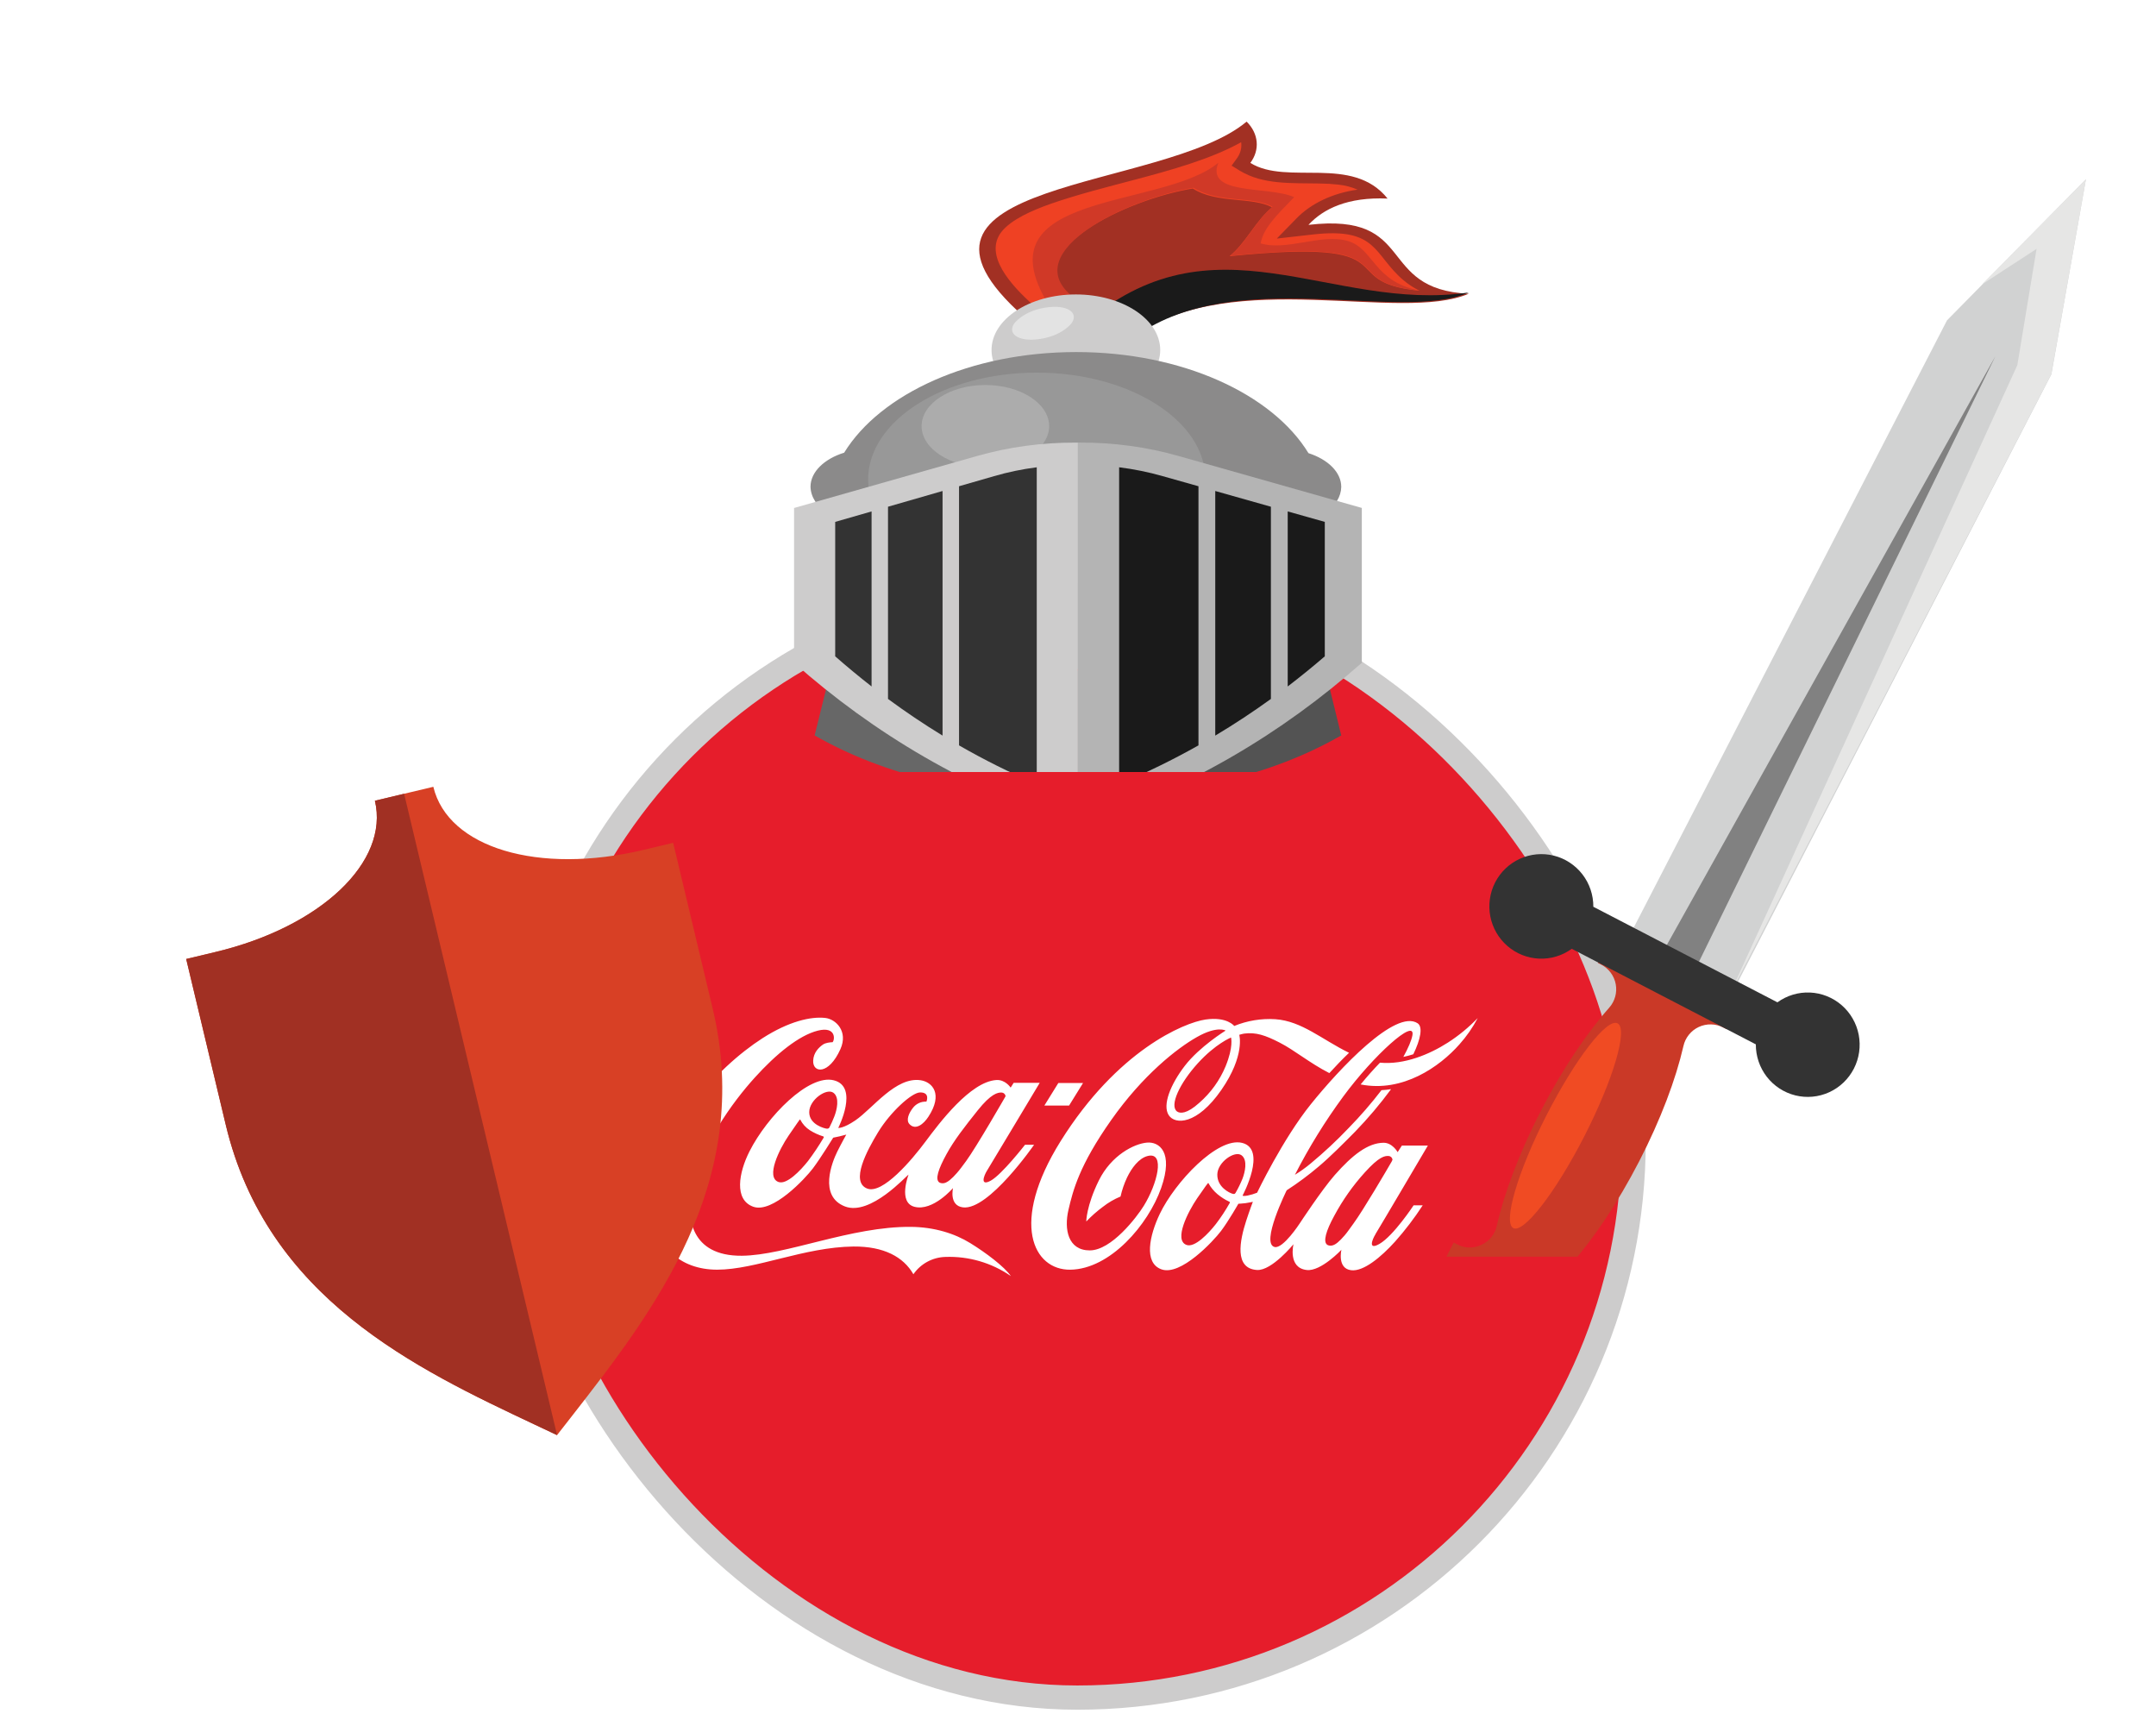 <svg width="89" height="71" viewBox="0 0 89 71" fill="none" xmlns="http://www.w3.org/2000/svg">
<rect x="21.503" y="24.128" width="45.934" height="45.934" rx="22.967" fill="#E61D2B"/>
<rect x="21.503" y="24.128" width="45.934" height="45.934" rx="22.967" stroke="#CDCCCC"/>
<g clip-path="url(#clip0_508_4682)">
<path d="M50.818 42.819C50.818 42.819 50.181 43.072 49.44 43.889C48.698 44.706 48.267 45.625 48.586 45.87C48.709 45.962 48.992 45.98 49.505 45.516C49.979 45.104 50.351 44.588 50.592 44.009C50.924 43.2 50.818 42.829 50.818 42.82M54.875 44.288C54.051 43.866 53.449 43.349 52.823 43.029C52.225 42.722 51.839 42.594 51.356 42.658C51.289 42.67 51.222 42.687 51.157 42.708C51.157 42.708 51.406 43.558 50.416 44.985C49.413 46.432 48.503 46.422 48.245 46.025C47.974 45.605 48.324 44.75 48.908 43.989C49.52 43.193 50.594 42.533 50.594 42.533C50.594 42.533 50.252 42.323 49.41 42.8C48.589 43.264 47.176 44.369 45.865 46.234C44.554 48.098 44.294 49.124 44.106 49.932C43.919 50.739 44.089 51.605 44.985 51.605C45.88 51.605 46.923 50.239 47.217 49.764C47.764 48.879 48.12 47.523 47.376 47.709C47.01 47.801 46.713 48.207 46.525 48.597C46.407 48.848 46.317 49.112 46.256 49.382C45.996 49.489 45.751 49.632 45.53 49.805C45.283 49.987 45.053 50.191 44.841 50.413C44.841 50.413 44.844 49.767 45.359 48.722C45.874 47.678 46.818 47.2 47.353 47.156C47.835 47.117 48.463 47.526 47.931 49.035C47.399 50.544 45.831 52.379 44.183 52.402C42.662 52.423 41.667 50.482 43.784 47.095C46.126 43.353 48.874 42.205 49.766 42.077C50.658 41.95 50.949 42.343 50.949 42.343C51.486 42.123 52.066 42.027 52.645 42.064C53.735 42.137 54.577 42.908 55.689 43.45C55.4 43.726 55.124 44.017 54.876 44.288M59.77 43.029C59.015 43.513 57.97 43.952 56.966 43.858C56.712 44.12 56.44 44.425 56.167 44.756C57.908 45.1 59.433 44.022 60.244 43.104C60.54 42.774 60.794 42.409 61 42.017C60.631 42.401 60.218 42.741 59.769 43.029M57.452 47.933C57.465 47.91 57.475 47.886 57.483 47.861C57.478 47.821 57.46 47.784 57.431 47.756C57.401 47.728 57.364 47.711 57.324 47.708C57.158 47.7 56.932 47.732 56.339 48.388C55.847 48.931 55.423 49.532 55.078 50.177C54.738 50.797 54.601 51.26 54.796 51.379C54.859 51.412 54.933 51.419 55.002 51.4C55.134 51.368 55.283 51.245 55.511 50.981C55.618 50.857 55.736 50.682 55.878 50.488C56.27 49.954 57.256 48.273 57.452 47.933ZM51.29 48.647C51.389 48.388 51.515 47.88 51.253 47.681C50.972 47.469 50.254 47.966 50.251 48.476C50.245 48.998 50.756 49.234 50.878 49.267C50.947 49.286 50.972 49.283 51.006 49.227C51.114 49.041 51.209 48.847 51.29 48.647ZM50.747 49.596C50.57 49.514 50.404 49.408 50.254 49.282C50.105 49.156 49.979 49.004 49.885 48.832C49.875 48.816 49.865 48.828 49.854 48.843C49.843 48.858 49.799 48.899 49.416 49.459C49.034 50.02 48.446 51.181 48.978 51.379C49.319 51.505 49.885 50.909 50.194 50.514C50.405 50.238 50.595 49.948 50.765 49.645C50.781 49.611 50.765 49.603 50.748 49.596M56.78 50.938C56.636 51.169 56.471 51.612 56.946 51.336C57.527 51.001 58.354 49.745 58.354 49.745H58.73C58.388 50.271 58.008 50.77 57.592 51.238C57.003 51.89 56.285 52.483 55.779 52.424C55.188 52.355 55.374 51.58 55.374 51.58C55.374 51.58 54.528 52.48 53.944 52.415C53.154 52.328 53.395 51.351 53.395 51.351C53.395 51.351 52.501 52.447 51.893 52.414C50.939 52.358 51.179 51.198 51.444 50.38C51.586 49.943 51.718 49.6 51.718 49.6C51.718 49.6 51.623 49.624 51.42 49.655C51.313 49.67 51.12 49.681 51.12 49.681C51.12 49.681 50.722 50.382 50.405 50.803C50.087 51.224 48.736 52.676 47.941 52.386C47.206 52.117 47.449 50.992 47.877 50.097C48.502 48.793 50.258 46.92 51.271 47.167C52.322 47.422 51.295 49.339 51.295 49.339C51.295 49.339 51.295 49.346 51.306 49.351C51.327 49.359 51.382 49.365 51.509 49.34C51.64 49.313 51.768 49.275 51.893 49.225C51.893 49.225 52.949 47.014 54.115 45.568C55.281 44.121 57.608 41.63 58.521 42.232C58.742 42.38 58.643 42.891 58.342 43.51C58.206 43.554 58.069 43.591 57.93 43.62C58.131 43.255 58.264 42.947 58.304 42.732C58.441 41.985 56.696 43.561 55.449 45.255C54.698 46.276 54.031 47.356 53.454 48.485C53.679 48.347 53.894 48.194 54.097 48.025C54.654 47.564 55.182 47.071 55.68 46.547C56.16 46.056 56.61 45.536 57.028 44.992C57.161 44.985 57.293 44.972 57.424 44.951C56.969 45.569 56.472 46.156 55.937 46.708C55.44 47.211 54.901 47.752 54.434 48.145C54.016 48.5 53.576 48.827 53.115 49.125C53.115 49.125 52.024 51.324 52.617 51.465C52.966 51.549 53.655 50.488 53.655 50.488C53.655 50.488 54.554 49.117 55.096 48.498C55.835 47.658 56.471 47.172 57.106 47.163C57.477 47.156 57.695 47.55 57.695 47.55L57.869 47.28H58.942C58.942 47.28 56.939 50.679 56.779 50.934M59.769 43.029C59.014 43.513 57.969 43.952 56.966 43.858C56.711 44.12 56.439 44.425 56.167 44.756C57.907 45.1 59.433 44.022 60.243 43.104C60.539 42.774 60.794 42.409 61 42.017C60.631 42.401 60.218 42.741 59.769 43.029ZM44.709 44.696H43.689L43.112 45.627H44.132L44.709 44.696ZM39.88 47.921C40.314 47.327 41.511 45.242 41.511 45.242C41.506 45.202 41.487 45.165 41.459 45.138C41.43 45.11 41.392 45.093 41.352 45.09C41.186 45.082 40.91 45.138 40.361 45.825C39.812 46.512 39.386 47.059 39.075 47.627C38.734 48.248 38.586 48.686 38.782 48.805C38.845 48.837 38.918 48.844 38.987 48.826C39.114 48.794 39.28 48.666 39.508 48.403C39.616 48.281 39.737 48.115 39.88 47.921ZM34.407 45.102C34.126 44.889 33.409 45.387 33.405 45.896C33.4 46.418 34.05 46.578 34.134 46.582C34.158 46.584 34.183 46.579 34.205 46.567C34.22 46.558 34.232 46.545 34.239 46.529C34.316 46.379 34.384 46.225 34.445 46.069C34.544 45.81 34.669 45.302 34.407 45.102ZM33.982 46.9C33.788 46.84 33.602 46.754 33.43 46.646C33.262 46.537 33.126 46.386 33.035 46.209C33.025 46.192 33.014 46.205 33.004 46.22C32.994 46.235 32.937 46.307 32.553 46.869C32.169 47.432 31.601 48.583 32.133 48.781C32.473 48.91 33.046 48.308 33.357 47.915C33.59 47.605 33.805 47.283 34.002 46.95C34.014 46.916 34.002 46.908 33.983 46.902M42.312 47.247H42.686C42.686 47.247 40.813 49.956 39.756 49.83C39.166 49.76 39.341 49.032 39.341 49.032C39.341 49.032 38.512 50.002 37.75 49.806C37.059 49.628 37.505 48.479 37.505 48.479C37.427 48.511 35.931 50.196 34.881 49.792C33.781 49.367 34.352 47.956 34.561 47.532C34.739 47.174 34.935 46.826 34.935 46.826C34.935 46.826 34.766 46.873 34.658 46.898C34.551 46.922 34.395 46.953 34.395 46.953C34.395 46.953 33.875 47.798 33.557 48.22C33.239 48.642 31.888 50.091 31.092 49.802C30.296 49.514 30.493 48.4 30.94 47.516C31.666 46.081 33.386 44.318 34.423 44.586C35.47 44.853 34.603 46.551 34.603 46.551C34.603 46.551 34.812 46.578 35.311 46.238C36.029 45.747 36.978 44.428 38.005 44.583C38.489 44.656 38.94 45.151 38.323 46.091C38.127 46.392 37.797 46.662 37.544 46.395C37.386 46.229 37.524 45.927 37.689 45.72C37.754 45.636 37.838 45.569 37.934 45.525C38.03 45.48 38.136 45.461 38.242 45.467C38.242 45.467 38.412 45.08 37.98 45.086C37.631 45.092 36.746 45.907 36.247 46.729C35.789 47.484 35.096 48.77 35.792 49.051C36.431 49.308 37.646 47.866 38.208 47.11C38.771 46.355 40.053 44.642 41.129 44.574C41.499 44.549 41.72 44.887 41.72 44.887L41.844 44.69H42.92C42.92 44.69 40.894 48.071 40.736 48.327C40.612 48.527 40.447 48.977 40.902 48.725C41.358 48.473 42.312 47.247 42.312 47.247ZM41.727 52.664C40.935 52.116 39.986 51.839 39.024 51.875C38.763 51.882 38.508 51.951 38.279 52.075C38.05 52.199 37.853 52.376 37.705 52.59C37.295 51.874 36.484 51.435 35.23 51.445C33.204 51.468 31.195 52.402 29.603 52.401C28.077 52.401 26.964 51.442 27 49.739C27.067 46.75 29.593 44.059 31.478 42.847C32.565 42.151 33.473 41.945 34.068 42.012C34.501 42.06 35.022 42.561 34.693 43.298C34.21 44.377 33.543 44.288 33.568 43.773C33.582 43.437 33.805 43.226 33.973 43.109C34.08 43.036 34.268 43.015 34.367 43.013C34.462 42.932 34.532 42.342 33.758 42.536C32.985 42.73 32.045 43.492 31.153 44.478C30.261 45.464 28.871 47.327 28.528 49.283C28.368 50.19 28.473 51.844 30.624 51.826C32.448 51.811 35.136 50.609 37.607 50.634C38.566 50.644 39.401 50.903 40.052 51.304C40.691 51.697 41.457 52.272 41.729 52.665" fill="white"/>
</g>
<g filter="url(#filter0_d_508_4682)">
<path d="M22.995 55.229L23.606 54.447C26.959 50.145 31.129 44.792 29.418 37.619L27.788 30.784L26.582 31.072C22.227 32.111 18.49 30.993 17.888 28.472L15.476 29.047C16.078 31.568 13.247 34.253 8.892 35.291L7.686 35.579L9.317 42.414C11.028 49.587 17.166 52.48 22.098 54.806L22.995 55.229Z" fill="#D84025"/>
</g>
<g filter="url(#filter1_d_508_4682)">
<path d="M8.892 35.291C13.247 34.253 16.078 31.568 15.476 29.047L16.682 28.759L22.996 55.227L22.995 55.229L22.098 54.806C17.166 52.481 11.028 49.587 9.317 42.414L7.686 35.579L8.892 35.291Z" fill="#A13023"/>
</g>
<g clip-path="url(#clip1_508_4682)">
<g filter="url(#filter2_d_508_4682)">
<path fill-rule="evenodd" clip-rule="evenodd" d="M54.443 22.588C54.753 23.844 55.06 25.099 55.367 26.352C52.543 27.968 48.977 28.871 44.497 28.872V23.689L54.443 22.588Z" fill="#535353"/>
<path fill-rule="evenodd" clip-rule="evenodd" d="M34.56 22.588C34.246 23.844 33.936 25.099 33.628 26.352C36.458 27.968 40.016 28.871 44.497 28.872V23.689L34.56 22.588Z" fill="#676767"/>
<path fill-rule="evenodd" clip-rule="evenodd" d="M42.274 9.076C35.822 3.369 48.023 3.91 51.461 1.019C51.704 1.26 51.848 1.551 51.875 1.854C51.902 2.157 51.812 2.459 51.614 2.723C53.141 3.672 55.824 2.378 57.279 4.195C55.63 4.124 54.626 4.618 54.014 5.28C58.536 4.756 56.767 7.943 60.632 8.123C57.753 9.342 50.99 7.001 46.809 9.851C44.921 9.798 44.162 9.133 42.274 9.076Z" fill="#A23023"/>
<path fill-rule="evenodd" clip-rule="evenodd" d="M60.63 8.07C57.78 9.33 51.067 6.93 46.916 9.851C46.144 9.818 45.383 9.684 44.667 9.455C50.096 4.661 54.913 8.917 60.632 8.07H60.63Z" fill="#1A1A1A"/>
<path fill-rule="evenodd" clip-rule="evenodd" d="M42.651 8.591C43.396 8.649 44.127 8.783 44.823 8.989L44.872 9.001C44.629 8.73 44.39 8.458 44.155 8.187C42.02 6.37 46.514 4.222 49.239 3.781C50.221 4.415 51.733 4.115 52.508 4.56C51.84 5.1 51.426 6.033 50.756 6.573C58.407 5.799 54.922 7.641 58.594 7.998C58.347 7.873 58.122 7.725 57.926 7.557C56.696 6.512 56.879 5.372 54.198 5.677L52.707 5.846C52.97 5.573 53.236 5.301 53.504 5.03C54.108 4.399 55.017 3.968 56.041 3.827C55.801 3.722 55.537 3.652 55.262 3.621C55 3.591 54.736 3.575 54.471 3.573C53.278 3.552 52.141 3.622 51.192 3.052L50.84 2.837C50.909 2.742 50.981 2.649 51.045 2.556C51.203 2.347 51.27 2.107 51.235 1.868C50.006 2.562 48.305 3.029 46.848 3.416C45.694 3.721 44.483 4.026 43.389 4.406C42.616 4.678 41.749 5.054 41.34 5.57C40.596 6.531 41.745 7.78 42.651 8.591Z" fill="#EF4123"/>
<path fill-rule="evenodd" clip-rule="evenodd" d="M43.726 8.717C44.114 8.793 44.496 8.884 44.871 8.989L44.92 9.001C44.678 8.728 44.44 8.455 44.206 8.182C42.078 6.354 46.556 4.191 49.272 3.747C50.25 4.386 51.757 4.083 52.529 4.532C51.863 5.075 51.451 6.014 50.783 6.558C58.408 5.778 54.935 7.632 58.594 7.991C56.689 7.618 56.724 6.271 55.641 5.947C54.559 5.623 53.13 6.369 52.039 6.045C52.153 5.42 52.67 4.912 53.422 4.137C52.378 3.663 49.746 4.087 50.293 2.717C47.951 4.659 40.406 3.855 43.269 8.55L43.726 8.717Z" fill="#D03927"/>
<path d="M44.413 12.738C46.335 12.738 47.894 11.711 47.894 10.445C47.894 9.179 46.335 8.152 44.413 8.152C42.49 8.152 40.931 9.179 40.931 10.445C40.931 11.711 42.49 12.738 44.413 12.738Z" fill="#CDCCCC"/>
<path fill-rule="evenodd" clip-rule="evenodd" d="M44.428 10.53C48.793 10.53 52.523 12.261 54.014 14.702C54.816 14.959 55.367 15.489 55.367 16.095C55.363 16.297 55.302 16.496 55.188 16.679C55.075 16.861 54.911 17.024 54.707 17.157C54.633 20.727 50.059 23.608 44.428 23.608C38.796 23.608 34.239 20.733 34.153 17.172C33.94 17.039 33.768 16.874 33.648 16.687C33.528 16.5 33.463 16.296 33.458 16.089C33.458 15.477 34.028 14.936 34.847 14.683C36.346 12.248 40.069 10.53 44.428 10.53Z" fill="#8B8A8A"/>
<path fill-rule="evenodd" clip-rule="evenodd" d="M42.799 20.211C46.637 20.211 49.762 18.231 49.762 15.795C49.762 13.359 46.631 11.379 42.799 11.379C38.967 11.379 35.836 13.359 35.836 15.795C35.836 18.231 38.959 20.211 42.799 20.211Z" fill="#989898"/>
<path fill-rule="evenodd" clip-rule="evenodd" d="M40.676 15.285C42.127 15.285 43.309 14.522 43.309 13.587C43.309 12.652 42.127 11.889 40.676 11.889C39.225 11.889 38.044 12.651 38.044 13.587C38.044 14.524 39.238 15.285 40.676 15.285Z" fill="#ACACAC"/>
<path fill-rule="evenodd" clip-rule="evenodd" d="M44.497 14.267H44.398C43.009 14.261 41.631 14.449 40.331 14.82L32.779 16.965V23.355C36.083 26.279 39.936 28.57 44.497 30.061V14.267Z" fill="#CDCCCC"/>
<path fill-rule="evenodd" clip-rule="evenodd" d="M42.799 15.285C42.197 15.362 41.607 15.484 41.036 15.651L39.589 16.068V26.762C40.61 27.351 41.682 27.886 42.797 28.363V15.285H42.799ZM38.909 16.264L36.657 16.913V24.846C37.369 25.37 38.119 25.877 38.909 26.359V16.264ZM35.979 17.107L34.477 17.539V23.087C34.958 23.51 35.459 23.924 35.979 24.331V17.107Z" fill="#333333"/>
<path fill-rule="evenodd" clip-rule="evenodd" d="M44.497 14.266H44.597C45.982 14.262 47.357 14.45 48.654 14.82L56.216 16.963V23.353C52.91 26.279 49.056 28.57 44.497 30.061V14.266Z" fill="#B4B4B4"/>
<path fill-rule="evenodd" clip-rule="evenodd" d="M46.196 15.285C46.81 15.362 47.413 15.484 47.995 15.651L49.473 16.068V26.762C48.429 27.351 47.335 27.886 46.198 28.363V15.285H46.196ZM50.166 16.264L52.463 16.913V24.846C51.738 25.37 50.973 25.877 50.166 26.359V16.264ZM53.157 17.107L54.688 17.539V23.087C54.198 23.51 53.688 23.924 53.157 24.331V17.107Z" fill="#1A1A1A"/>
<path fill-rule="evenodd" clip-rule="evenodd" d="M43.534 8.662C44.186 8.662 44.498 8.967 44.233 9.341C44.065 9.541 43.824 9.709 43.533 9.828C43.242 9.946 42.911 10.013 42.572 10.02C41.922 10.02 41.609 9.717 41.874 9.341C42.043 9.141 42.283 8.974 42.574 8.855C42.864 8.736 43.195 8.67 43.534 8.662Z" fill="#E3E3E3"/>
</g>
</g>
<g clip-path="url(#clip2_508_4682)">
<g filter="url(#filter3_d_508_4682)">
<path fill-rule="evenodd" clip-rule="evenodd" d="M60.009 47.283L60.145 47.354C60.299 47.437 60.471 47.482 60.646 47.486C60.821 47.489 60.994 47.452 61.152 47.376C61.312 47.304 61.452 47.197 61.563 47.061C61.673 46.925 61.749 46.765 61.786 46.594C62.099 45.228 62.724 43.559 63.614 41.834C64.503 40.11 65.502 38.635 66.428 37.589C66.544 37.458 66.628 37.303 66.675 37.135C66.722 36.967 66.73 36.791 66.698 36.619C66.666 36.448 66.596 36.286 66.492 36.146C66.388 36.006 66.253 35.891 66.098 35.811L65.96 35.741L66.526 34.647L69.184 36.016L71.841 37.384L71.275 38.478L71.139 38.408C70.984 38.326 70.811 38.282 70.636 38.278C70.46 38.274 70.286 38.31 70.126 38.384C69.967 38.458 69.827 38.568 69.717 38.705C69.607 38.842 69.53 39.002 69.492 39.174C69.179 40.538 68.554 42.209 67.664 43.932C66.775 45.655 65.776 47.132 64.85 48.178C64.734 48.308 64.65 48.463 64.603 48.631C64.556 48.8 64.548 48.976 64.58 49.148C64.612 49.319 64.683 49.481 64.787 49.622C64.891 49.762 65.025 49.876 65.18 49.956L65.318 50.027L64.752 51.121L62.094 49.753L59.443 48.379L60.009 47.283Z" fill="#CA3927"/>
<path fill-rule="evenodd" clip-rule="evenodd" d="M66.774 38.234C67.212 38.463 66.603 40.541 65.412 42.874C64.221 45.206 62.9 46.913 62.469 46.685C62.039 46.456 62.64 44.377 63.831 42.045C65.022 39.713 66.335 38.005 66.774 38.234Z" fill="#F04B23"/>
<path fill-rule="evenodd" clip-rule="evenodd" d="M86.108 3.397L84.683 11.445L71.396 37.194L67.086 34.97L80.373 9.221L86.108 3.397Z" fill="#D1D2D2"/>
<path fill-rule="evenodd" clip-rule="evenodd" d="M81.808 7.744L84.07 6.271L83.275 11.073L71.332 37.194L84.677 11.445L86.108 3.397L81.808 7.744Z" fill="#E6E6E5"/>
<path fill-rule="evenodd" clip-rule="evenodd" d="M82.371 10.7L76.093 23.522L69.814 36.345L69.128 35.996L68.445 35.648L75.408 23.174L82.371 10.7Z" fill="#818181"/>
<path fill-rule="evenodd" clip-rule="evenodd" d="M65.773 33.423L73.372 37.367C73.763 37.084 74.237 36.942 74.718 36.963C75.199 36.984 75.659 37.168 76.023 37.484C76.388 37.8 76.636 38.231 76.728 38.706C76.819 39.182 76.749 39.674 76.528 40.104C76.307 40.535 75.948 40.877 75.51 41.078C75.072 41.278 74.579 41.324 74.112 41.208C73.644 41.092 73.229 40.821 72.933 40.439C72.638 40.057 72.478 39.586 72.481 39.102L64.882 35.158C64.49 35.442 64.016 35.585 63.534 35.564C63.052 35.543 62.591 35.359 62.226 35.042C61.861 34.726 61.612 34.295 61.52 33.819C61.429 33.342 61.499 32.849 61.72 32.418C61.942 31.987 62.301 31.644 62.74 31.443C63.179 31.243 63.673 31.197 64.141 31.313C64.609 31.429 65.025 31.701 65.321 32.083C65.617 32.466 65.776 32.938 65.773 33.423Z" fill="#333333"/>
</g>
</g>
<defs>
<filter id="filter0_d_508_4682" x="3.686" y="28.472" width="30.129" height="34.757" filterUnits="userSpaceOnUse" color-interpolation-filters="sRGB">
<feFlood flood-opacity="0" result="BackgroundImageFix"/>
<feColorMatrix in="SourceAlpha" type="matrix" values="0 0 0 0 0 0 0 0 0 0 0 0 0 0 0 0 0 0 127 0" result="hardAlpha"/>
<feOffset dy="4"/>
<feGaussianBlur stdDeviation="2"/>
<feComposite in2="hardAlpha" operator="out"/>
<feColorMatrix type="matrix" values="0 0 0 0 0 0 0 0 0 0 0 0 0 0 0 0 0 0 0.25 0"/>
<feBlend mode="normal" in2="BackgroundImageFix" result="effect1_dropShadow_508_4682"/>
<feBlend mode="normal" in="SourceGraphic" in2="effect1_dropShadow_508_4682" result="shape"/>
</filter>
<filter id="filter1_d_508_4682" x="3.686" y="28.759" width="23.31" height="34.469" filterUnits="userSpaceOnUse" color-interpolation-filters="sRGB">
<feFlood flood-opacity="0" result="BackgroundImageFix"/>
<feColorMatrix in="SourceAlpha" type="matrix" values="0 0 0 0 0 0 0 0 0 0 0 0 0 0 0 0 0 0 127 0" result="hardAlpha"/>
<feOffset dy="4"/>
<feGaussianBlur stdDeviation="2"/>
<feComposite in2="hardAlpha" operator="out"/>
<feColorMatrix type="matrix" values="0 0 0 0 0 0 0 0 0 0 0 0 0 0 0 0 0 0 0.25 0"/>
<feBlend mode="normal" in2="BackgroundImageFix" result="effect1_dropShadow_508_4682"/>
<feBlend mode="normal" in="SourceGraphic" in2="effect1_dropShadow_508_4682" result="shape"/>
</filter>
<filter id="filter2_d_508_4682" x="22.779" y="-4.981" width="47.853" height="49.042" filterUnits="userSpaceOnUse" color-interpolation-filters="sRGB">
<feFlood flood-opacity="0" result="BackgroundImageFix"/>
<feColorMatrix in="SourceAlpha" type="matrix" values="0 0 0 0 0 0 0 0 0 0 0 0 0 0 0 0 0 0 127 0" result="hardAlpha"/>
<feOffset dy="4"/>
<feGaussianBlur stdDeviation="5"/>
<feComposite in2="hardAlpha" operator="out"/>
<feColorMatrix type="matrix" values="0 0 0 0 0 0 0 0 0 0 0 0 0 0 0 0 0 0 0.5 0"/>
<feBlend mode="normal" in2="BackgroundImageFix" result="effect1_dropShadow_508_4682"/>
<feBlend mode="normal" in="SourceGraphic" in2="effect1_dropShadow_508_4682" result="shape"/>
</filter>
<filter id="filter3_d_508_4682" x="49.443" y="-2.603" width="46.664" height="67.724" filterUnits="userSpaceOnUse" color-interpolation-filters="sRGB">
<feFlood flood-opacity="0" result="BackgroundImageFix"/>
<feColorMatrix in="SourceAlpha" type="matrix" values="0 0 0 0 0 0 0 0 0 0 0 0 0 0 0 0 0 0 127 0" result="hardAlpha"/>
<feOffset dy="4"/>
<feGaussianBlur stdDeviation="5"/>
<feComposite in2="hardAlpha" operator="out"/>
<feColorMatrix type="matrix" values="0 0 0 0 0 0 0 0 0 0 0 0 0 0 0 0 0 0 0.5 0"/>
<feBlend mode="normal" in2="BackgroundImageFix" result="effect1_dropShadow_508_4682"/>
<feBlend mode="normal" in="SourceGraphic" in2="effect1_dropShadow_508_4682" result="shape"/>
</filter>
<clipPath id="clip0_508_4682">
<rect width="34" height="10.665" fill="white" transform="translate(27 42)"/>
</clipPath>
<clipPath id="clip1_508_4682">
<rect width="30.571" height="31.865" fill="white" transform="translate(31.93)"/>
</clipPath>
<clipPath id="clip2_508_4682">
<rect width="28.884" height="51.868" fill="white" transform="translate(59.613)"/>
</clipPath>
</defs>
</svg>
